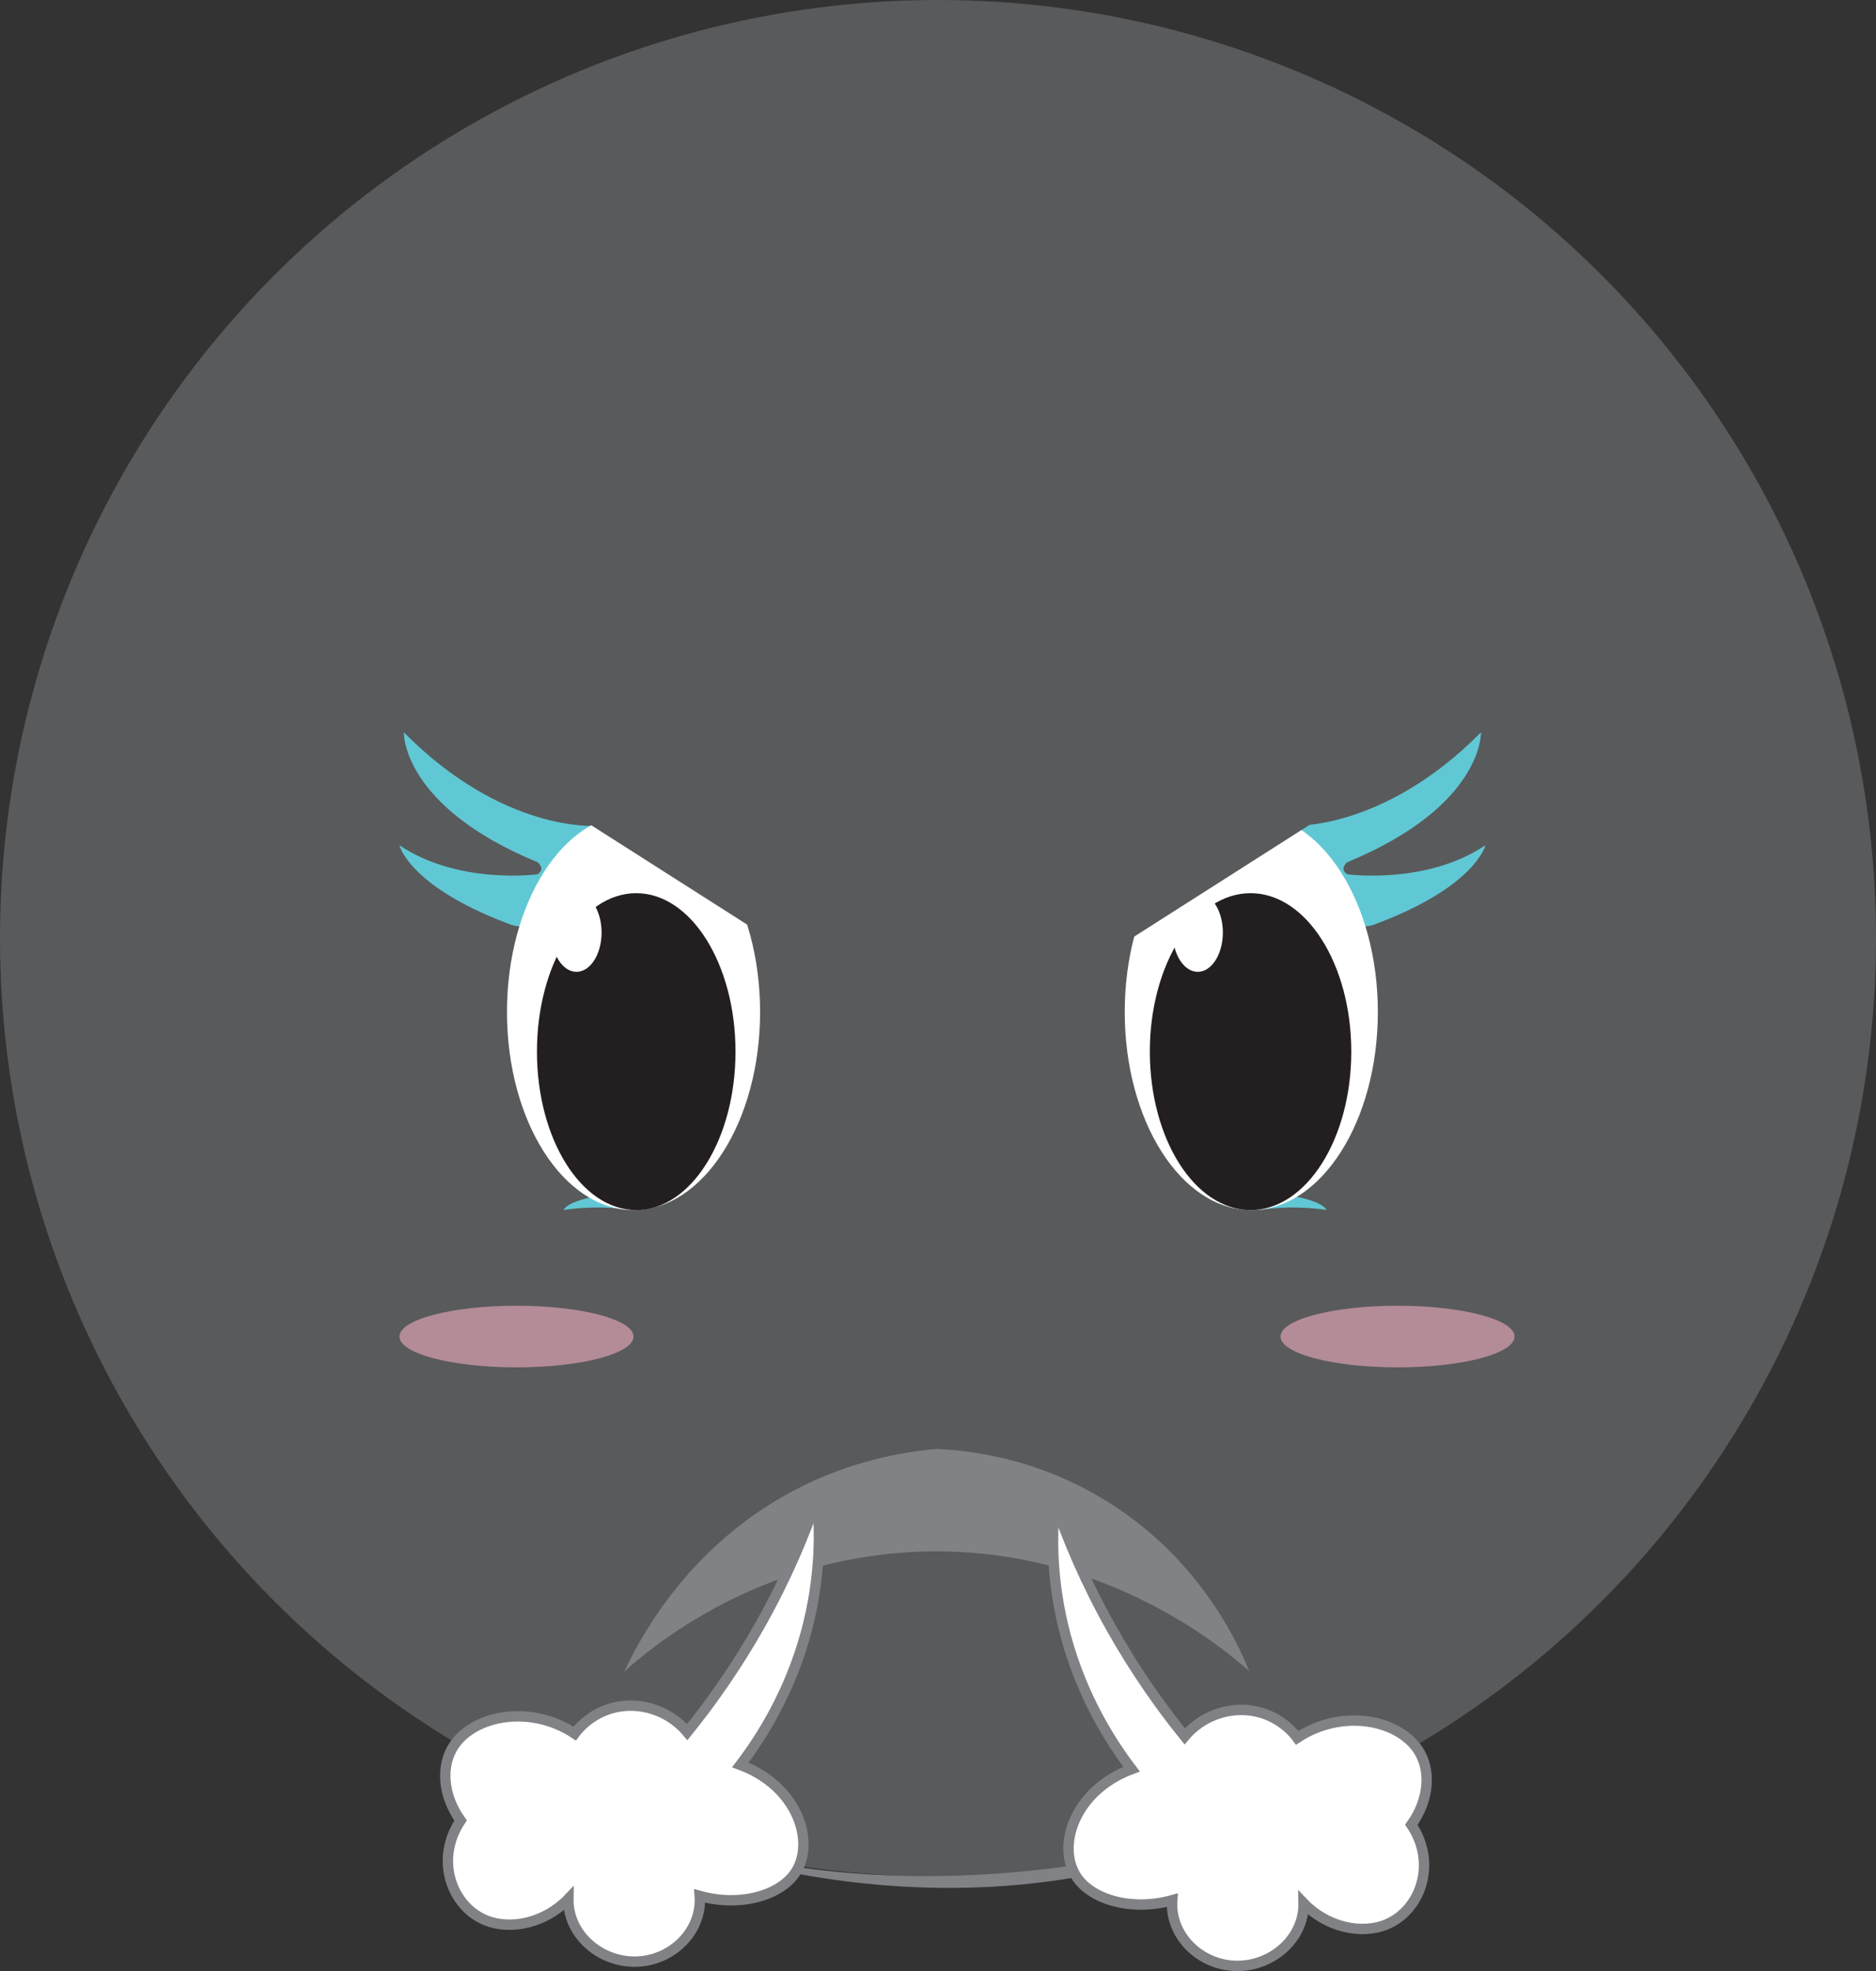 <?xml version="1.0" encoding="UTF-8"?>
<svg id="Layer_2" data-name="Layer 2" xmlns="http://www.w3.org/2000/svg" viewBox="0 0 180.84 189.97">
  <rect x="0" y="0" width="180.84" height="189.97" fill="#333333" stroke="none"/>
  <defs>
    <style>
      .cls-1, .cls-2 {
        fill: #fff;
      }

      .cls-3 {
        fill: #818285;
      }

      .cls-4 {
        fill: #231f20;
      }

      .cls-5 {
        fill: #595a5c;
      }

      .cls-6 {
        fill: #60c8d4;
      }

      .cls-2 {
        stroke: #818285;
        stroke-miterlimit: 10;
      }

      .cls-7 {
        fill: #f7b1c4;
        opacity: .57;
      }
    </style>
  </defs>
  <g id="faces-furioso">
    <g>
      <g>
        <circle class="cls-5" cx="90.42" cy="90.42" r="90.42"/>
        <path class="cls-3" d="M60.92,175.92s29.5,13.56,58.99,0c0,0-29.5,11-58.99,0Z"/>
      </g>
      <path class="cls-3" d="M120.46,161.09c-2.44-2.17-14.4-12.35-32.23-11.53-15.22,.7-25.2,8.98-28.05,11.53,1.58-3.37,6.34-12.35,16.78-17.67,5.18-2.64,10.03-3.49,13.35-3.78,3.24,.15,9.49,.89,15.99,4.8,9.16,5.5,12.95,13.72,14.14,16.65Z"/>
      <path class="cls-2" d="M78.75,144.42c-1.21,3.54-2.94,7.66-5.42,12.08-2.32,4.12-4.79,7.6-7.08,10.43-1.57-1.87-4.06-2.84-6.48-2.47-2.66,.4-4.1,2.24-4.37,2.61-4.26-2.81-9.62-1.79-11.6,1.1-1.38,2.01-1.1,4.9,.6,7.28-2.52,3.76-.86,8.27,2.41,9.61,2.45,1.01,5.79,.23,7.98-2.06-.06,3.5,3.2,6.26,6.78,6.04,3.37-.21,6.12-3.02,5.88-6.32,3.83,1.07,7.68,0,9.19-2.2,2-2.91,.3-8.35-5.27-10.43,1.98-2.6,4.74-6.92,6.33-12.77,1.44-5.32,1.37-9.88,1.05-12.91Z"/>
      <path class="cls-2" d="M101.7,144.83c1.21,3.54,2.94,7.66,5.42,12.08,2.32,4.12,4.79,7.6,7.08,10.43,1.57-1.87,4.06-2.84,6.48-2.47,2.66,.4,4.1,2.24,4.37,2.61,4.26-2.81,9.62-1.79,11.6,1.1,1.38,2.01,1.1,4.9-.6,7.28,2.52,3.76,.86,8.27-2.41,9.61-2.45,1.01-5.79,.23-7.98-2.06,.06,3.5-3.2,6.26-6.78,6.04-3.37-.21-6.12-3.02-5.88-6.32-3.83,1.07-7.68,0-9.19-2.2-2-2.91-.3-8.35,5.27-10.43-1.98-2.6-4.74-6.92-6.33-12.77-1.44-5.32-1.37-9.88-1.05-12.91Z"/>
      <g>
        <path class="cls-6" d="M54.34,116.61s3.06-.54,6.39,0l-1.88-1.55s-3.96,.46-4.52,1.55Z"/>
        <path class="cls-6" d="M38.5,81.45s.88,3.96,10.55,7.59c0,0,5.94,2.75,8.35-9.45,0,0-8.9,.66-18.47-9.01,0,0-.27,7.09,12.92,12.53,0,0,.77,.66-.05,1.15,0,0-7.59,1.04-13.3-2.8Z"/>
        <ellipse class="cls-1" cx="61.07" cy="97.53" rx="12.2" ry="19.09"/>
        <path class="cls-6" d="M143.19,81.45s-.88,3.96-10.55,7.59c0,0-5.94,2.75-8.35-9.45,0,0,8.9,.66,18.47-9.01,0,0,.27,7.09-12.92,12.53,0,0-.77,.66,.05,1.15,0,0,7.59,1.04,13.3-2.8Z"/>
        <path class="cls-6" d="M127.86,116.61s-3.06-.54-6.39,0l1.88-1.55s3.96,.46,4.52,1.55Z"/>
        <ellipse class="cls-1" cx="120.62" cy="97.53" rx="12.2" ry="19.09"/>
        <ellipse class="cls-4" cx="61.33" cy="101.35" rx="9.57" ry="15.27"/>
        <ellipse class="cls-1" cx="55.57" cy="89.87" rx="2.42" ry="3.79"/>
        <ellipse class="cls-4" cx="120.55" cy="101.35" rx="9.71" ry="15.27"/>
        <ellipse class="cls-1" cx="115.46" cy="89.87" rx="2.42" ry="3.79"/>
        <ellipse class="cls-7" cx="49.79" cy="128.81" rx="11.28" ry="2.97"/>
        <ellipse class="cls-7" cx="134.72" cy="128.81" rx="11.28" ry="2.97"/>
      </g>
      <rect class="cls-5" x="91.93" y="66.81" width="37.82" height="20.57" transform="translate(-24.06 71.64) rotate(-32.5)"/>
      <rect class="cls-5" x="49.13" y="64.09" width="37.82" height="20.57" transform="translate(85.46 173.66) rotate(-147.5)"/>
    </g>
  </g>
</svg>
